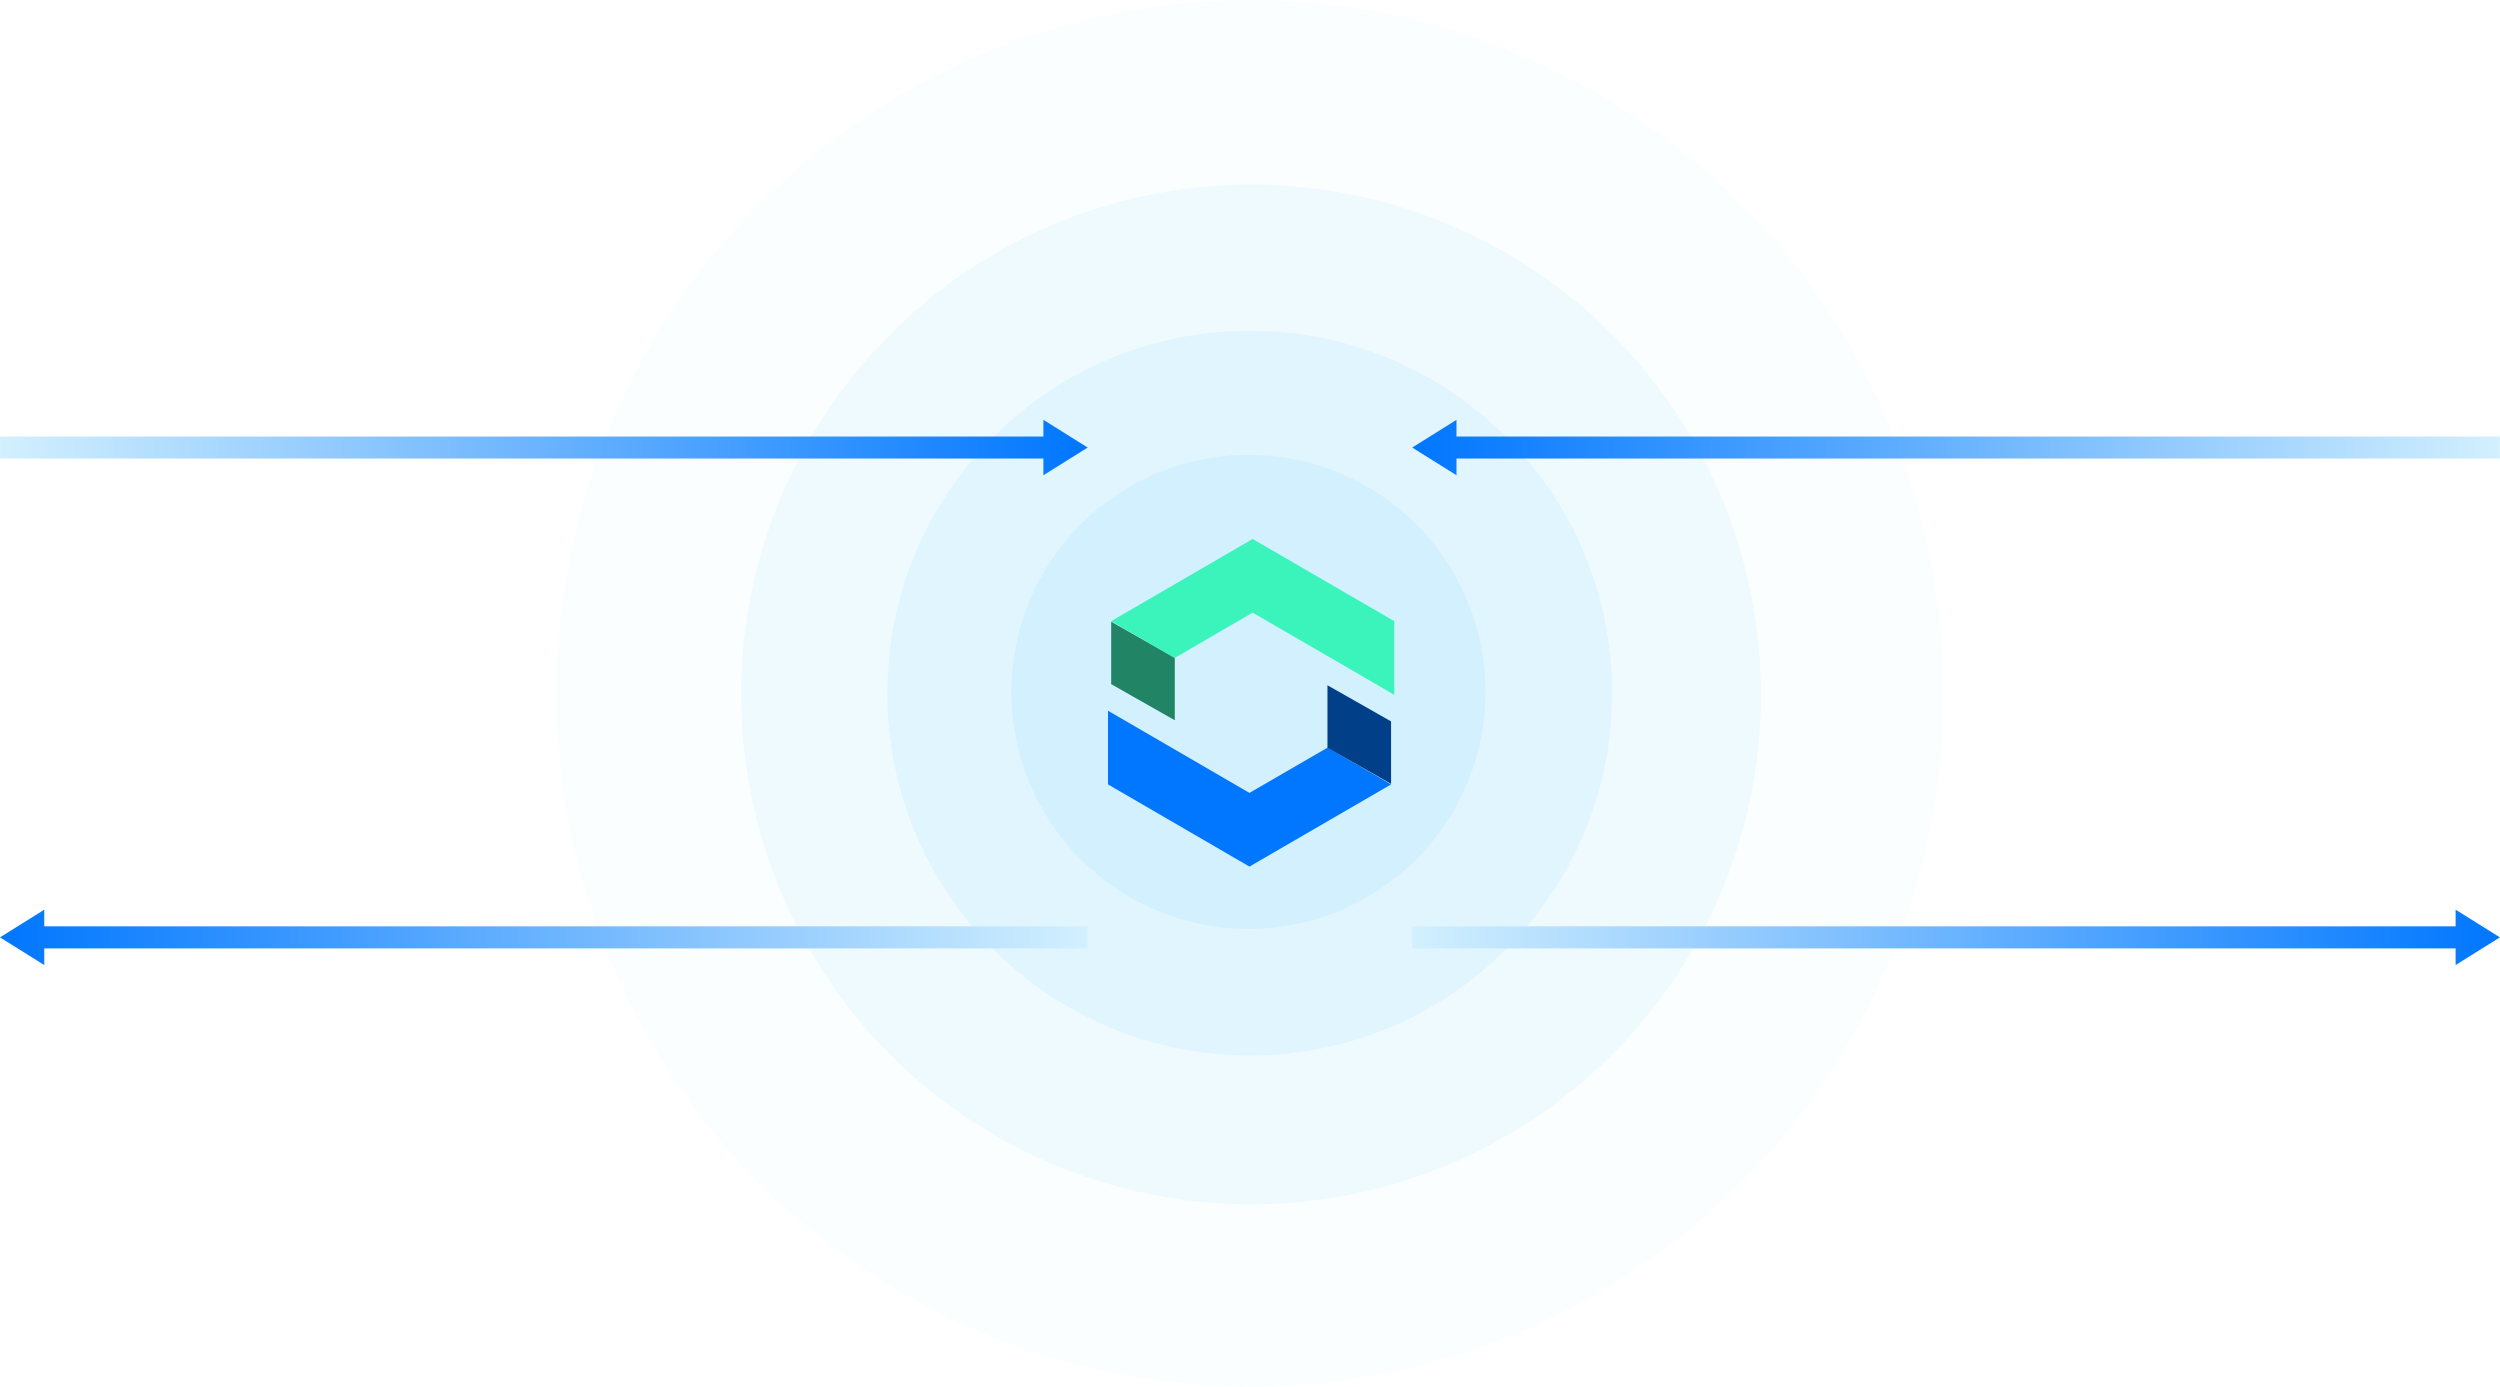 <?xml version="1.0" encoding="UTF-8"?>
<svg  viewBox="0 0 786 436" version="1.1" xmlns="http://www.w3.org/2000/svg" xmlns:xlink="http://www.w3.org/1999/xlink">
    <title>编组 9</title>
    <defs>
        <filter x="-18.8%" y="-16.2%" width="137.5%" height="131.9%" filterUnits="objectBoundingBox" id="filter-1">
            <feOffset dx="0" dy="3" in="SourceAlpha" result="shadowOffsetOuter1"></feOffset>
            <feGaussianBlur stdDeviation="2.5" in="shadowOffsetOuter1" result="shadowBlurOuter1"></feGaussianBlur>
            <feColorMatrix values="0 0 0 0 0.471   0 0 0 0 0.682   0 0 0 0 0.835  0 0 0 1 0" type="matrix" in="shadowBlurOuter1" result="shadowMatrixOuter1"></feColorMatrix>
            <feMerge>
                <feMergeNode in="shadowMatrixOuter1"></feMergeNode>
                <feMergeNode in="SourceGraphic"></feMergeNode>
            </feMerge>
        </filter>
        <linearGradient x1="0%" y1="100%" x2="100%" y2="100%" id="linearGradient-2">
            <stop stop-color="#0076FF" offset="0%"></stop>
            <stop stop-color="#D3F0FE" offset="100%"></stop>
        </linearGradient>
    </defs>
    <g id="20230112-2" stroke="none" stroke-width="1" fill="none" fill-rule="evenodd">
        <g id="切图" transform="translate(-629, -35)">
            <g id="编组-10" transform="translate(629, 35)">
                <g id="编组-9" transform="translate(0, 0)">
                    <circle id="椭圆形备份-4" fill="#D3F0FE" opacity="0.1" cx="393" cy="218" r="218"></circle>
                    <circle id="椭圆形备份-4" fill="#D3F0FE" opacity="0.3" cx="393.335" cy="218.335" r="160.335"></circle>
                    <circle id="椭圆形备份-4" fill="#D3F0FE" opacity="0.5" cx="392.923" cy="217.923" r="113.923"></circle>
                    <circle id="椭圆形备份-4" fill="#D3F0FE" cx="392.516" cy="217.516" r="74.516"></circle>
                    <g id="编组" filter="url(#filter-1)" transform="translate(349, 167)">
                        <polygon id="Fill-1" fill="#218465" points="0.355 45.098 20.355 56.452 20.355 36.806 0.355 25.452"></polygon>
                        <polygon id="Fill-2" fill="#3BF4BB" points="44.823 -0.548 0.355 25.286 20.291 36.869 44.823 22.617 69.419 36.869 89.355 48.452 89.355 25.286"></polygon>
                        <polygon id="Fill-3" fill="#0077FE" points="-0.645 76.618 43.823 102.452 88.355 76.618 68.419 65.035 43.823 79.286 -0.645 53.452"></polygon>
                        <polygon id="Fill-4" fill="#014089" points="68.355 65.098 88.355 76.452 88.355 56.806 68.355 45.452"></polygon>
                    </g>
                    <polygon id="Fill-1" fill="url(#linearGradient-2)" points="13.917 286 0 294.706 13.917 303.415 13.917 298.167 341.962 298.167 341.962 291.248 13.917 291.248"></polygon>
                    <polygon id="Fill-1备份" fill="url(#linearGradient-2)" transform="translate(170.981, 140.707) scale(-1, 1) translate(-170.981, -140.707) " points="13.917 132 0 140.706 13.917 149.415 13.917 144.167 341.962 144.167 341.962 137.248 13.917 137.248"></polygon>
                    <polygon id="Fill-1" fill="url(#linearGradient-2)" transform="translate(614.981, 294.707) scale(-1, 1) translate(-614.981, -294.707) " points="457.917 286 444 294.706 457.917 303.415 457.917 298.167 785.962 298.167 785.962 291.248 457.917 291.248"></polygon>
                    <polygon id="Fill-1备份" fill="url(#linearGradient-2)" points="457.917 132 444 140.706 457.917 149.415 457.917 144.167 785.962 144.167 785.962 137.248 457.917 137.248"></polygon>
                </g>
            </g>
        </g>
    </g>
</svg>